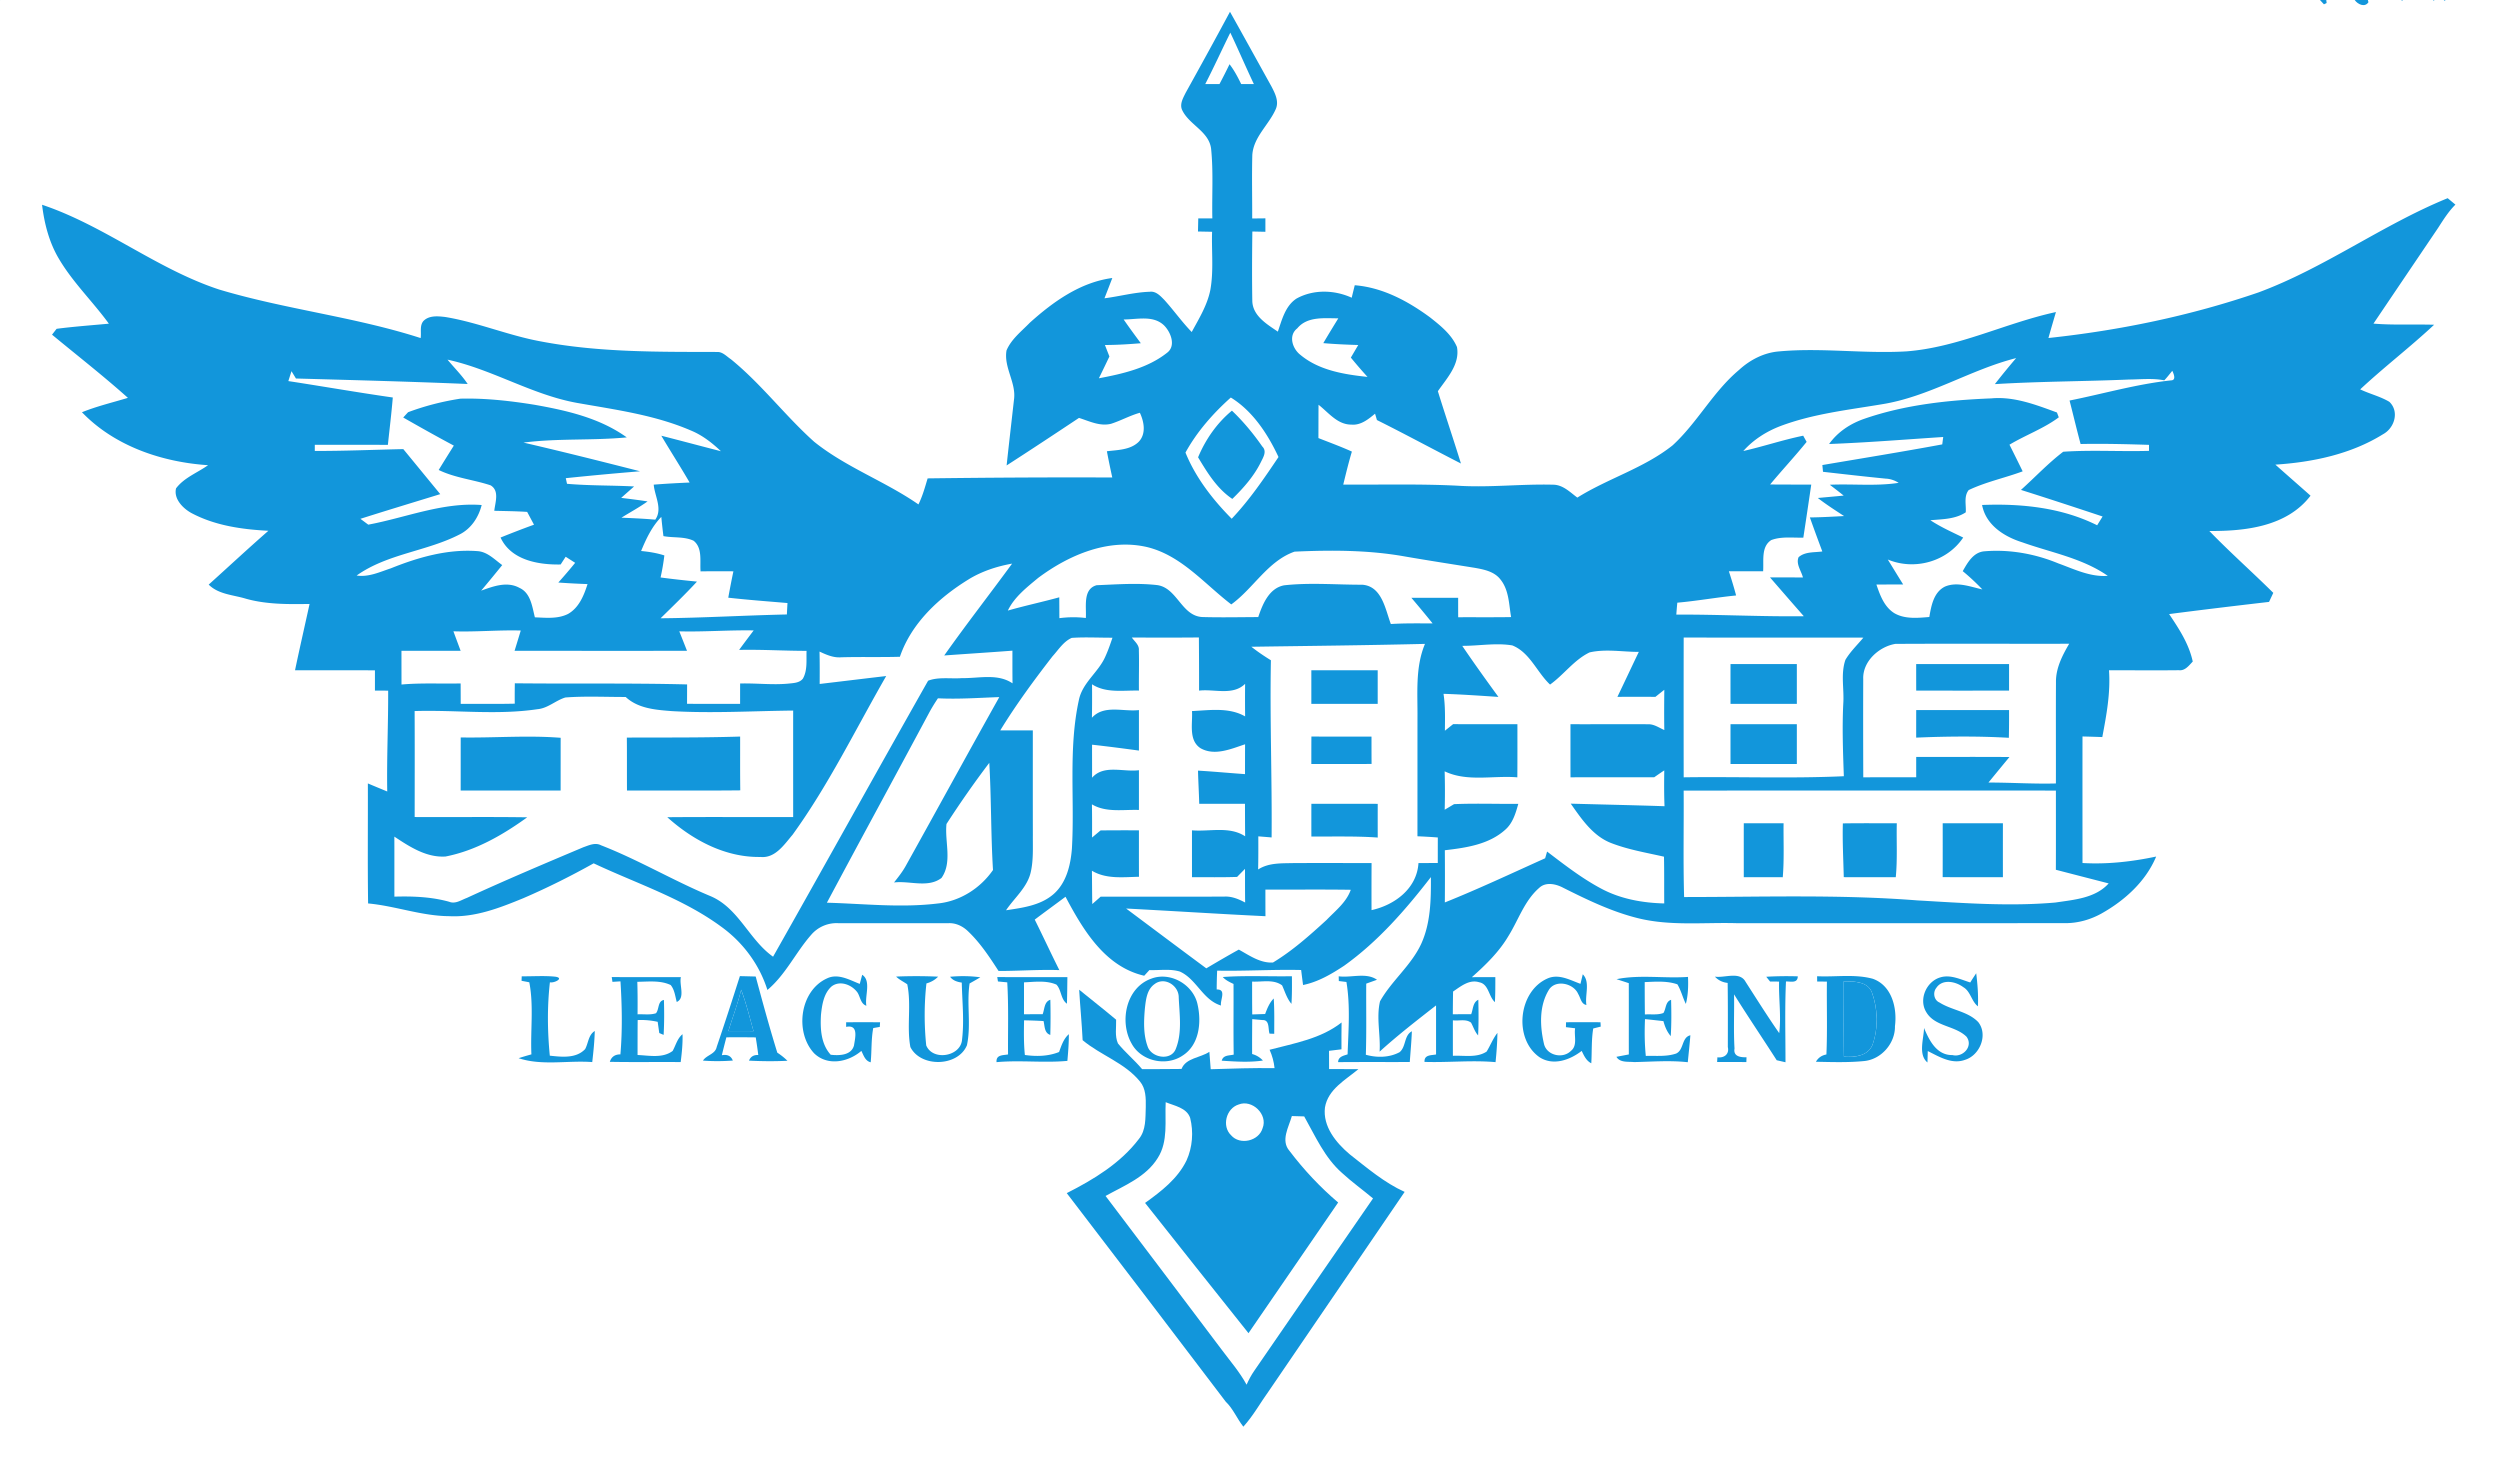 <?xml version="1.0" standalone="no"?><!DOCTYPE svg PUBLIC "-//W3C//DTD SVG 1.1//EN" "http://www.w3.org/Graphics/SVG/1.1/DTD/svg11.dtd"><svg t="1707104961131" class="icon" viewBox="0 0 1744 1024" version="1.1" xmlns="http://www.w3.org/2000/svg" p-id="5434" xmlns:xlink="http://www.w3.org/1999/xlink" width="340.625" height="200"><path d="M0 0h0.148C0.123 0.049 0.049 0.123 0 0.148V0zM827.047 64.87c10.437-18.827 20.825-37.678 30.991-56.653 9.722 17.346 19.32 34.767 28.968 52.162 2.467 4.738 5.354 10.388 2.961 15.742-4.787 11.005-15.57 19.419-16.359 32.052-0.37 14.755-0.025 29.486-0.074 44.242l9.204-0.099v9.376l-9.105-0.197c-0.197 16.187-0.296 32.373-0.025 48.56 0.345 10.339 10.215 16.113 17.815 21.294 2.862-8.291 5.182-17.914 12.979-23.046 11.745-6.539 26.451-6.144 38.542-0.617 0.691-2.912 1.406-5.799 2.122-8.71 19.394 1.53 37.111 11.079 52.508 22.405 7.304 5.774 15.052 11.918 18.802 20.702 2.196 12.041-7.008 21.689-13.324 30.819 5.206 16.853 10.906 33.558 16.088 50.435-19.592-10.018-38.912-20.505-58.602-30.325-0.321-1.11-0.962-3.331-1.308-4.441-4.688 3.923-10.043 8.266-16.557 7.624-9.672 0.049-15.915-8.414-22.873-13.843-0.049 7.748-0.049 15.496-0.074 23.244 7.797 3.084 15.693 5.947 23.342 9.426-2.27 7.6-4.145 15.298-6.021 23.021 26.501 0.173 53.026-0.568 79.527 0.765 22.281 1.456 44.563-1.283 66.844-0.691 6.835 0.025 11.819 5.206 16.927 9.006 21.442-13.423 46.487-20.554 66.424-36.42 17.297-15.841 28.253-37.432 46.339-52.606 7.674-7.057 17.396-12.115 27.882-12.954 29.585-2.739 59.269 1.703 88.854-0.025 36.247-2.739 69.188-19.814 104.374-27.438-1.777 6.045-3.553 12.066-5.231 18.111 49.769-5.305 99.094-15.52 146.469-31.781 46.29-17.124 86.411-47.129 132.034-65.758 1.801 1.48 3.603 2.986 5.404 4.491-4.787 4.738-8.365 10.487-11.992 16.113-15.076 22.306-30.128 44.587-45.179 66.893 14.065 1.16 28.203 0.345 42.317 0.79-16.655 15.594-34.89 29.511-51.57 45.081 6.637 3.183 13.966 4.886 20.332 8.685 7.106 6.712 3.652 18.259-4.392 22.602-22.38 13.941-49.078 19.518-75.11 21.22 8.143 7.279 16.384 14.41 24.527 21.664-16.433 21.541-45.451 24.798-70.594 24.625 14.385 14.854 29.906 28.598 44.612 43.156l-2.961 6.317c-23.244 2.69-46.487 5.478-69.706 8.488 6.909 10.265 13.843 20.825 16.483 33.113-2.665 2.764-5.354 6.588-9.722 6.045-16.236 0.197-32.472 0-48.708 0.049 1.135 15.742-1.752 31.213-4.664 46.586-4.614-0.173-9.228-0.296-13.818-0.419-0.049 29.437 0 58.849 0 88.286 17.297 1.012 34.471-0.938 51.397-4.515-7.279 17.42-21.96 30.646-38.122 39.726-7.674 4.269-16.31 6.736-25.094 6.736-76.492 0.049-152.983 0.025-229.475 0.025-22.923-0.642-46.29 2.097-68.793-3.479-18.333-4.54-35.433-12.831-52.261-21.27-5.058-2.665-12.091-4.219-16.68 0.148-10.24 8.883-14.41 22.257-21.393 33.484-6.563 11.153-15.94 20.258-25.563 28.795 5.453-0.049 10.931-0.049 16.384-0.049 0 5.799 0.025 11.622-0.296 17.445-4.491-4.022-4.244-12.559-10.906-13.843-6.909-2.245-12.979 2.887-18.284 6.465-0.099 5.28-0.148 10.536-0.173 15.841 4.244-0.025 8.513-0.025 12.806-0.025 1.382-3.43 1.086-8.266 4.984-10.092 0.197 8.291 0.271 16.581-0.148 24.872-2.319-2.591-3.306-5.922-4.91-8.883-3.578-2.813-8.537-1.061-12.683-1.653-0.025 8.241-0.025 16.507 0 24.773 7.773-0.419 16.655 1.604 23.54-2.961 2.616-4.269 4.417-9.056 7.526-13.028-0.099 6.81-0.617 13.62-1.308 20.406-16.507-1.48-33.015 0.37-49.547-0.173-0.321-5.058 4.639-4.515 8.044-5.182v-34.224c-13.374 10.437-26.797 20.85-39.381 32.25 0.74-11.671-2.418-23.688 0.296-35.112 8.069-14.361 21.689-24.946 28.697-40.022 6.662-14.558 6.884-30.917 6.786-46.635-17.667 22.824-36.889 44.957-60.527 61.835-8.834 5.823-18.161 11.326-28.647 13.448-0.469-3.504-0.913-6.983-1.332-10.462-19.567-0.469-39.085 0.839-58.602 0.444-0.197 4.367-0.296 8.76-0.321 13.152 7.082-0.247 2.27 7.427 3.01 11.178-12.732-3.825-17.026-18.457-28.697-23.688-6.86-2.073-14.213-0.765-21.27-1.036-0.888 0.987-2.69 2.961-3.603 3.948-27.463-6.341-42.663-32.052-54.901-55.099-7.131 5.354-14.361 10.561-21.467 15.94 5.823 11.696 11.301 23.564 17.174 35.235-14.163-0.493-28.277 0.617-42.416 0.592-6.341-9.796-12.831-19.666-21.344-27.734-3.677-3.553-8.611-5.922-13.818-5.576-25.538-0.049-51.101 0-76.664-0.025a23.263 23.263 0 0 0-18.901 8.143c-10.832 12.313-17.79 27.784-30.523 38.443-5.576-17.766-17.1-33.212-32.151-44.094-26.895-19.789-59.096-30.128-89.051-44.242-15.915 8.883-32.25 17.075-48.979 24.28-16.433 6.761-33.632 13.522-51.718 12.584-19.296-0.099-37.58-7.131-56.653-8.883-0.395-27.907-0.074-55.814-0.173-83.721 4.491 1.9 9.006 3.751 13.522 5.626-0.395-23.466 0.74-46.907 0.642-70.348-3.084-0.025-6.144-0.025-9.228-0.025v-14.163c-18.58-0.049-37.16 0.025-55.74-0.049 3.232-15.446 6.761-30.819 10.141-46.24-14.854 0.222-29.955 0.395-44.39-3.652-8.809-2.714-19.098-2.961-25.982-9.845 13.892-12.51 27.586-25.267 41.651-37.555-18.457-0.938-37.432-3.627-53.914-12.485-5.897-3.331-12.239-9.87-10.511-17.1 5.601-7.476 14.879-10.857 22.331-16.162-32.176-2.147-65.191-13.275-87.965-36.938 10.388-4.219 21.344-6.786 32.052-10.043-17.1-15.298-35.235-29.437-52.927-44.069 0.814-1.036 2.393-3.084 3.208-4.096 12.091-1.579 24.28-2.443 36.445-3.578-11.178-15.372-25.069-28.721-34.791-45.155-6.86-11.474-10.24-24.65-11.819-37.802 43.526 14.558 79.872 44.785 123.497 59.121 46.24 13.867 94.652 19.049 140.596 33.878 0.617-3.948-0.888-8.784 2.073-12.041 3.973-3.874 10.018-3.257 15.076-2.665 22.651 3.726 43.946 12.856 66.498 17.001 40.664 7.797 82.29 7.304 123.522 7.402 3.701 0.025 6.341 3.158 9.253 5.058 21.22 17.223 37.728 39.331 58.06 57.541 22.183 17.864 49.497 27.586 72.79 43.748 2.862-5.774 4.565-12.017 6.415-18.161 42.934-0.543 85.868-0.814 128.802-0.617-1.332-6.095-2.616-12.189-3.751-18.309 7.55-0.938 16.285-0.864 22.109-6.514 5.404-5.527 3.874-14.015 0.888-20.332-6.934 1.925-13.25 5.502-20.061 7.674-7.748 1.974-15.2-1.826-22.405-4.096-16.779 11.153-33.558 22.257-50.484 33.163 1.629-15.298 3.43-30.547 5.132-45.821 1.727-11.893-7.254-22.454-5.206-34.397 3.331-7.896 10.437-13.324 16.261-19.345 16.31-14.657 35.235-28.228 57.541-31.189-1.801 4.738-3.627 9.45-5.478 14.163 10.536-1.357 20.899-4.219 31.559-4.565 4.318-0.592 7.476 2.912 10.191 5.675 6.613 7.279 12.263 15.348 19.123 22.405 5.108-9.401 10.906-18.777 13.004-29.412 2.393-13.398 0.765-27.019 1.209-40.516-3.306-0.074-6.563-0.123-9.845-0.197l0.197-9.13h9.821c-0.345-16.211 0.79-32.497-0.864-48.634-1.555-12.313-15.57-16.68-20.332-27.266-1.604-3.997 0.79-8.069 2.517-11.597m31.213-42.095c-5.873 11.918-11.4 24.008-17.47 35.852h9.919c2.418-4.54 4.762-9.154 7.008-13.818 3.282 4.244 5.774 9.006 8.118 13.818h8.858c-5.626-11.869-10.808-23.984-16.433-35.852m-74.419 200.087c3.874 5.601 7.921 11.104 11.992 16.581-8.34 0.691-16.68 1.209-25.045 1.234 1.036 2.665 2.073 5.305 3.134 7.995-2.418 5.083-4.861 10.166-7.353 15.224 16.532-3.109 33.952-7.082 47.4-17.667 6.637-4.762 2.838-14.484-1.949-19.246-7.6-7.279-18.827-4.096-28.179-4.121m121.128 6.193c-6.415 4.984-3.38 14.237 2.221 18.531 12.979 10.808 30.473 13.62 46.783 15.348-3.997-4.392-7.871-8.883-11.622-13.472 1.727-2.912 3.43-5.848 5.157-8.784-8.143-0.247-16.285-0.592-24.379-1.308 3.405-5.799 6.934-11.548 10.462-17.297-9.796 0-21.615-1.505-28.623 6.983m-592.785 21.837c4.688 5.675 9.969 10.857 14.065 16.976-39.899-1.678-79.872-2.714-119.796-3.825l-3.109-5.108c-0.74 2.295-1.456 4.614-2.196 6.909 24.305 3.726 48.51 7.97 72.864 11.449-0.913 11.054-2.27 22.059-3.43 33.064-17.001-0.148-33.977-0.025-50.978-0.049v4.269c20.579 0.049 41.157-0.839 61.736-1.283 8.611 10.462 17.174 20.949 25.785 31.411-18.58 5.725-37.185 11.326-55.691 17.223 1.357 1.012 4.096 3.06 5.478 4.071 26.279-4.91 51.94-15.767 79.107-13.694-2.122 8.439-7.23 16.335-15.126 20.381-23.096 11.967-50.534 13.497-72.099 28.795 8.291 1.283 16.113-2.467 23.786-4.984 19.123-7.699 39.554-13.571 60.379-12.041 7.008 0.395 12.041 5.873 17.396 9.747-4.861 5.996-9.722 11.967-14.706 17.84 8.439-3.035 18.062-6.687 26.673-1.974 7.921 3.528 8.932 13.176 10.808 20.579 7.723 0.296 15.989 1.234 23.145-2.369 7.624-4.318 11.079-12.88 13.596-20.825-6.81-0.247-13.596-0.592-20.381-1.086 4.022-4.491 7.945-9.056 11.745-13.744l-6.613-4.244c-0.888 1.357-2.64 4.047-3.504 5.404-15.619 0.296-34.668-3.035-41.922-18.802 7.723-3.109 15.471-6.119 23.318-8.957-1.579-2.986-3.183-5.971-4.762-8.932-7.624-0.493-15.274-0.568-22.923-0.765 0.592-5.799 3.775-13.991-2.591-17.766-11.943-3.973-24.749-5.132-36.198-10.709 3.479-5.7 7.008-11.35 10.561-17.001-11.869-6.317-23.614-12.93-35.309-19.592 0.839-0.913 2.541-2.788 3.405-3.701 11.72-4.392 24.083-7.55 36.469-9.45 17.297-0.444 34.569 1.505 51.619 4.244 22.479 3.973 45.599 9.204 64.45 22.775-23.959 2.295-48.19 0.543-72.05 3.627 27.192 6.292 54.26 13.102 81.328 20.011-17.297 1.431-34.569 3.01-51.817 4.812 0.222 0.987 0.642 2.961 0.864 3.923 15.545 1.357 31.189 1.036 46.783 1.851-3.01 2.69-6.021 5.305-9.006 7.97 6.144 0.765 12.288 1.505 18.407 2.467-5.823 4.17-12.14 7.55-18.21 11.35 7.871 0.345 15.742 0.666 23.589 1.382 5.256-7.501-0.37-16.31-1.086-24.428 8.315-0.666 16.68-1.11 25.045-1.48-6.366-11.03-13.275-21.689-19.74-32.645 13.867 3.528 27.71 7.254 41.577 10.808-6.193-5.897-13.053-11.227-21.023-14.484-25.292-10.906-52.853-14.509-79.749-19.296-31.337-5.774-58.899-23.367-89.964-30.103m1000.238 31.189c-23.663 3.948-47.77 6.637-70.348 15.126-9.821 3.751-18.901 9.524-25.933 17.42 14.015-3.183 27.71-7.797 41.774-10.684 0.592 1.086 1.801 3.232 2.393 4.318-8.217 10.141-17.124 19.69-25.464 29.708 9.549 0.074 19.123 0.074 28.697 0.074-1.801 12.337-3.652 24.675-5.527 37.012-7.452 0.197-15.274-0.962-22.38 1.703-7.23 4.664-5.108 14.459-5.675 21.763-7.97-0.025-15.915 0-23.885 0 1.801 5.576 3.553 11.178 5.034 16.877-13.719 1.357-27.29 3.825-41.009 5.034-0.271 2.764-0.493 5.527-0.691 8.315 29.659-0.148 59.293 1.505 88.952 1.135-7.921-8.982-15.742-18.037-23.589-27.068 7.649 0 15.298-0.025 22.972 0.049-1.11-4.54-5.083-9.475-3.01-14.188 4.54-3.948 10.98-3.183 16.532-3.973-2.961-7.896-5.873-15.792-8.685-23.737 7.945-0.074 15.891-0.543 23.86-0.962-6.218-4.047-12.461-8.069-18.333-12.609 6.021-0.568 12.041-1.061 18.062-1.678-3.208-2.566-6.44-5.058-9.697-7.55 16.014-0.74 32.151 1.135 48.042-1.332-2.739-1.727-5.799-2.813-9.031-2.936-14.583-1.431-29.165-3.109-43.748-4.762-0.099-1.184-0.321-3.528-0.444-4.713 27.882-4.738 55.839-9.253 83.647-14.41 0.148-1.283 0.493-3.874 0.666-5.157-26.525 1.727-53.026 3.899-79.601 4.886 5.996-8.439 14.829-14.237 24.551-17.593 28.45-9.845 58.701-13.028 88.656-14.237 15.866-1.456 31.09 4.491 45.722 9.845l1.283 3.38c-10.413 7.797-23.17 12.362-34.397 19.098 3.109 6.169 6.169 12.362 9.204 18.58-12.436 4.614-25.612 7.353-37.629 13.053-3.553 4.343-1.678 10.413-2.073 15.545-7.378 4.836-16.285 4.762-24.699 5.502 7.23 4.762 15.15 8.291 22.923 12.091-11.326 16.877-33.952 23.12-52.606 15.323 3.578 5.799 7.106 11.622 10.733 17.42-6.243 0-12.461 0-18.679 0.025 2.541 7.476 5.453 15.57 12.51 19.987 7.353 4.269 16.285 3.331 24.403 2.665 1.357-7.822 2.986-17.223 10.882-21.196 8.488-3.627 17.667 0.074 26.131 1.974-4.318-4.54-8.883-8.809-13.694-12.757 3.43-6.07 7.501-13.374 15.348-13.867 17.396-1.431 35.087 1.752 51.225 8.414 11.153 4.022 22.405 9.672 34.594 8.71-17.864-12.411-39.578-16.211-59.688-23.392-12.609-3.948-25.366-12.066-27.981-26.032 27.315-1.086 55.518 1.777 80.267 14.163 0.962-1.53 2.838-4.589 3.8-6.119-18.95-6.317-37.925-12.535-56.949-18.555 9.845-8.834 18.925-18.58 29.486-26.624 19.838-1.357 39.899-0.049 59.836-0.617v-4.195c-15.915-0.493-31.806-0.913-47.721-0.592-2.714-10.092-5.108-20.233-7.699-30.325 23.589-4.713 46.833-11.498 70.816-14.065 3.825-0.074 1.752-4.836 0.839-6.662-1.851 2.245-3.578 4.54-5.576 6.637-8.118-1.604-16.384-0.642-24.576-0.568-31.189 1.308-62.452 1.308-93.616 3.208 4.812-6.169 9.771-12.239 14.854-18.161-32.25 8.167-60.947 27.117-94.06 32.275m-485.425 33.632c7.106 17.519 19.024 32.817 32.25 46.166 12.436-13.127 22.602-28.104 32.645-43.057-7.476-16.039-17.988-32.102-33.261-41.503-12.362 11.03-23.663 23.885-31.633 38.394m-379.744 68.67c5.478 0.518 10.956 1.382 16.211 3.084-0.617 5.157-1.505 10.289-2.64 15.372 8.439 1.135 16.902 2.048 25.39 2.887-8.143 8.834-16.803 17.174-25.39 25.588 29.388-0.271 58.726-2.023 88.113-2.665 0.123-2.665 0.271-5.33 0.419-7.97-13.768-1.16-27.562-2.196-41.305-3.726 1.11-6.144 2.295-12.288 3.578-18.407-7.649-0.049-15.274-0.074-22.898 0.049-0.592-7.106 1.505-16.31-4.861-21.368-6.489-3.084-14.114-1.9-21.048-3.232-0.568-4.466-1.061-8.932-1.48-13.398-6.563 6.712-10.561 15.224-14.089 23.786m276.998 18.753c-7.945 6.613-16.606 13.3-21.171 22.799 11.869-3.405 23.959-5.971 35.877-9.253 0.049 4.861 0.049 9.722 0.074 14.558 6.119-0.814 12.313-0.864 18.457-0.123 0.518-7.674-2.295-20.184 7.55-22.873 13.966-0.543 28.08-1.678 42.046-0.099 14.188 1.752 17.1 21.788 31.904 22.306 12.905 0.37 25.834 0.074 38.764 0.025 3.06-9.006 7.501-20.135 18.037-22.158 18.111-2.023 36.371-0.37 54.531-0.419 13.719 1.012 16.063 17.075 19.937 27.414 9.697-0.592 19.419-0.444 29.141-0.419-4.861-6.045-9.821-11.992-14.829-17.889h32.645c0 4.515 0 9.056 0.025 13.596 12.313-0.074 24.601 0.099 36.913-0.123-1.53-8.883-1.456-18.851-7.402-26.205-4.269-5.601-11.523-7.008-18.013-8.167-16.31-2.616-32.62-5.132-48.881-7.945-25.292-4.491-51.175-4.491-76.763-3.331-18.605 6.514-28.647 25.612-44.143 36.815-18.654-14.262-34.717-34.026-58.405-39.924-27.167-6.465-54.803 5.379-76.294 21.418m-48.461 0.987c-20.702 12.707-39.973 30.523-48.017 54.038-13.645 0.419-27.29-0.025-40.935 0.37-5.404 0.444-10.388-1.777-15.126-3.997 0.173 7.526 0.148 15.052 0.099 22.602 15.471-1.826 30.942-3.726 46.413-5.527-21.368 37.135-40.146 75.949-65.339 110.74-5.823 6.835-12.066 16.483-22.331 15.471-24.551 0.419-47.227-11.72-65.043-27.734 29.264-0.247 58.528-0.025 87.817-0.099 0-24.773-0.025-49.522 0-74.296-28.154 0.296-56.332 2.023-84.486 0.395-11.252-0.864-23.638-1.752-32.349-9.87-14.015 0.025-28.08-0.691-42.046 0.345-6.786 2.023-12.239 7.575-19.592 8.192-28.351 4.219-57.097 0.395-85.597 1.283 0.123 24.65 0.049 49.275 0.025 73.925 26.18 0.148 52.335-0.197 78.515 0.197-17.1 12.362-36 23.244-56.925 27.34-13.324 0.913-25.119-6.81-35.754-13.867 0.049 13.966 0 27.907 0.025 41.873 12.831-0.37 25.81 0.123 38.246 3.578 4.293 1.752 8.365-1.234 12.263-2.665 26.821-12.362 54.062-23.885 81.278-35.359 3.899-1.357 8.291-3.528 12.362-1.382 26.007 10.117 50.114 24.477 75.85 35.26 20.061 8.143 27.216 30.498 44.168 42.465 36.247-64.056 71.902-128.481 108.149-192.512 7.279-2.838 15.841-1.209 23.638-1.826 11.745 0.222 24.798-3.43 35.26 3.652-0.099-7.6-0.074-15.2-0.074-22.799-15.841 1.209-31.732 2.196-47.573 3.356 15.323-21.689 31.682-42.638 47.351-64.08-10.635 1.9-21.023 5.305-30.276 10.931m-359.486 36.272c1.678 4.54 3.356 9.08 5.058 13.62H280.058c0 7.847 0.025 15.668 0.025 23.515 13.719-1.234 27.512-0.444 41.256-0.765 0.025 4.738 0.049 9.5 0.049 14.237 12.584-0.025 25.144 0.173 37.703-0.123-0.049-4.738-0.025-9.475 0.049-14.213 40.072 0.444 80.143-0.222 120.19 0.79-0.025 4.491-0.025 9.006-0.049 13.522 12.337 0.074 24.675 0.025 37.012 0.049 0-4.738 0-9.475 0.025-14.213 11.301-0.321 22.602 1.16 33.903 0.049 3.43-0.37 7.501-0.444 9.87-3.43 3.331-5.873 2.319-12.93 2.566-19.394-15.693 0-31.362-1.012-47.055-0.666 3.356-4.565 6.761-9.08 10.166-13.596-17.297-0.321-34.569 1.11-51.891 0.642 1.801 4.515 3.603 9.056 5.379 13.596-40.096 0.025-80.193 0-120.289 0 1.456-4.713 2.887-9.426 4.318-14.163-15.693-0.444-31.312 1.086-46.981 0.543m417.915 17.47c-12.905 16.631-25.415 33.681-36.445 51.669 7.575 0.025 15.15 0 22.725 0 0 24.305-0.025 48.609 0.025 72.914-0.074 8.636 0.469 17.42-1.456 25.908-2.393 10.684-11.375 17.889-17.248 26.649 11.449-1.727 23.885-3.306 32.99-11.128 9.105-7.847 12.041-20.332 12.954-31.806 2.023-34.471-2.566-69.533 4.836-103.584 2.418-12.313 13.793-19.518 18.555-30.621 1.925-4.219 3.43-8.611 4.91-13.004-9.45 0.049-18.95-0.518-28.401 0.123-5.774 2.517-9.302 8.34-13.448 12.88m55.345-13.127c1.925 2.788 5.305 5.182 4.91 9.006 0.271 9.327-0.074 18.679 0.049 28.006-11.005-0.271-22.947 1.974-32.719-4.392 0.074 7.797 0.074 15.57-0.074 23.342 8.463-9.302 21.837-4.047 32.793-5.354v28.253c-10.882-1.456-21.788-2.912-32.694-4.096-0.025 7.674 0.049 15.372 0 23.046 8.192-9.401 21.862-3.8 32.694-5.256v27.734c-10.98-0.395-22.824 1.999-32.793-3.923 0.148 7.723 0.123 15.446 0.099 23.17 1.48-1.258 4.441-3.726 5.922-4.96 8.908-0.123 17.84-0.099 26.772-0.074 0 10.808-0.025 21.59 0.025 32.398-11.054 0.222-22.849 1.777-32.817-4.219 0.099 7.748 0.099 15.496 0.247 23.244 1.48-1.283 4.392-3.849 5.848-5.157 28.647-0.025 57.295 0.025 85.942-0.025 5.305-0.395 10.24 1.678 14.854 4.121-0.123-7.847-0.074-15.668-0.099-23.49-1.851 1.875-3.701 3.751-5.527 5.626-10.487 0.345-20.973 0.173-31.46 0.197 0-10.906-0.025-21.788 0-32.694 12.337 1.036 26.081-3.084 37.086 4.17-0.099-7.575-0.099-15.126-0.123-22.701-10.635 0.049-21.27 0.025-31.904 0.025-0.222-7.723-0.666-15.422-0.864-23.145 10.931 0.642 21.862 1.678 32.793 2.443 0-6.934 0-13.892 0.049-20.825-9.796 3.232-21.368 8.389-31.213 2.665-8.389-5.675-5.256-17.272-5.823-25.834 12.337-0.568 25.81-2.739 37.061 3.726-0.074-7.575-0.099-15.15 0-22.725-8.611 8.439-21.442 3.454-32.126 4.738 0.025-12.362-0.025-24.724-0.123-37.086-15.594 0.148-31.189 0.099-46.783 0.049m384.975 0c-0.049 32.497-0.049 65.018 0 97.514 37.234-0.543 74.542 0.938 111.727-0.765-0.592-16.853-1.234-33.73-0.395-50.583 0.716-10.191-1.925-20.727 1.505-30.621 3.405-5.725 8.291-10.388 12.535-15.471-41.774-0.099-83.573 0.025-125.372-0.074m-301.574 6.44c4.318 3.43 8.908 6.514 13.62 9.426-0.79 41.207 0.839 82.389 0.493 123.596-3.109-0.271-6.193-0.518-9.278-0.765 0.025 7.699 0.049 15.422-0.123 23.12 7.624-4.96 16.902-4.195 25.588-4.491 17.84-0.025 35.68-0.025 53.544 0.025-0.049 10.931-0.074 21.886-0.025 32.817 16.211-3.578 31.658-15.076 32.743-32.817 4.491-0.025 8.982-0.049 13.472-0.049 0-5.947 0-11.869 0.025-17.815-4.762-0.37-9.475-0.642-14.213-0.839 0.025-27.537 0-55.049 0.025-82.562 0.173-17.297-1.629-35.285 5.231-51.644-40.368 0.987-80.736 1.406-121.103 1.999m147.086-0.642c8.167 12.041 16.655 23.86 25.242 35.63-12.757-0.839-25.514-1.752-38.295-2.147 1.308 8.513 1.036 17.124 0.962 25.736 1.456-1.16 4.318-3.454 5.749-4.589 14.953 0.099 29.881 0 44.834 0.049 0 12.362 0.049 24.699-0.049 37.061-16.803-1.406-34.989 3.331-50.707-4.195 0.247 8.932 0.271 17.864 0.025 26.797 1.629-0.962 4.91-2.936 6.539-3.899 14.904-0.642 29.881-0.074 44.809-0.197-1.826 6.489-3.825 13.448-9.105 18.037-11.449 10.339-27.414 12.609-42.144 14.311 0.099 12.115 0.099 24.28 0 36.42 23.638-9.475 46.759-20.381 69.977-30.819 0.345-1.16 1.036-3.504 1.357-4.688 12.14 9.253 24.28 18.703 37.802 25.884 13.472 7.205 28.795 9.944 43.921 10.314-0.099-10.882 0.049-21.738-0.173-32.62-12.436-2.813-25.144-4.935-37.086-9.598-12.609-4.984-20.48-16.754-27.956-27.389 21.788 0.592 43.6 1.061 65.413 1.777-0.345-8.34-0.296-16.655-0.173-24.995-2.369 1.579-4.713 3.183-7.032 4.812-19.468 0.049-38.937-0.025-58.38 0.025-0.049-12.337-0.025-24.699-0.025-37.037 18.062 0.074 36.124-0.123 54.186 0.025 4.121-0.123 7.624 2.443 11.276 4.047-0.173-9.376-0.099-18.753 0-28.104-1.555 1.234-4.639 3.701-6.193 4.935-8.858-0.025-17.692-0.025-26.525 0 5.034-10.437 9.919-20.924 14.928-31.362-11.424 0.025-23.12-2.221-34.372 0.37-10.808 5.231-17.889 15.52-27.537 22.429-9.228-8.636-14.04-22.38-26.328-27.315-11.523-1.925-23.318 0.37-34.939 0.296m279.737 23.194c-0.099 22.849-0.049 45.698 0.025 68.546 12.313-0.099 24.625-0.025 36.938-0.049-0.025-4.738-0.025-9.475 0-14.188 21.664 0 43.353-0.074 65.043 0.049-4.91 5.922-9.796 11.869-14.657 17.815 15.693-0.025 31.362 1.061 47.055 0.642 0.049-23.515-0.074-47.03 0.049-70.545-0.173-9.796 4.417-18.728 9.228-26.92-40.442 0.099-80.884-0.148-121.301 0.099-11.4 1.925-22.898 12.239-22.38 24.551m-645.49 13.398c-2.221 3.306-4.318 6.687-6.193 10.191-23.663 44.192-47.672 88.187-71.261 132.404 25.76 0.716 51.693 3.677 77.38 0.543 15.545-1.579 29.659-10.61 38.493-23.342-1.53-24.897-1.135-49.868-2.591-74.764-10.487 13.818-20.431 28.08-29.856 42.638-1.332 12.362 4.219 26.698-3.479 37.654-9.376 7.205-22.306 1.801-33.113 3.158 2.887-3.677 5.823-7.328 8.093-11.424 21.862-39.257 43.378-78.712 65.339-117.896-14.262 0.493-28.549 1.555-42.811 0.839M1174.516 551.504c0.197 24.749-0.395 49.522 0.321 74.271 54.21 0 108.544-1.9 162.656 2.344 32.077 1.826 64.302 4.318 96.404 1.48 12.905-1.949 27.759-2.961 37.111-13.324-12.288-3.183-24.576-6.317-36.839-9.524 0.074-18.407 0.025-36.839 0.025-55.247-86.559-0.025-173.118 0-259.677 0m-291.778 69.089c0 6.169 0 12.362 0.049 18.555-32.423-1.555-64.82-3.677-97.218-5.354 18.629 13.917 37.234 27.882 55.938 41.725 7.501-4.441 15.027-8.858 22.676-13.078 7.402 4.071 15.027 9.574 23.86 9.006 13.62-8.241 25.637-18.95 37.357-29.684 6.218-6.465 13.818-12.288 16.902-21.048-19.838-0.296-39.702-0.074-59.565-0.123z" fill="#1296db" p-id="5435"></path><path d="M835.781 319.019c5.231-12.485 13.127-23.885 23.614-32.546 7.921 7.55 14.953 16.039 21.196 25.02 3.306 3.282 0.716 7.402-0.913 10.709-4.836 9.895-12.189 18.21-20.011 25.834-10.659-7.131-17.42-18.284-23.885-29.017zM1207.21 463.267H1253.475V491.027h-46.265c-0.025-9.253-0.025-18.506 0-27.759zM1336.727 463.267H1401.523v18.506c-21.59 0.025-43.181 0.025-64.771 0-0.025-6.169-0.025-12.337-0.025-18.506zM914.79 467.586c15.446-0.025 30.868 0 46.29 0v23.441h-46.29v-23.441zM1336.752 495.345H1401.523c0.025 6.44 0 12.88-0.148 19.345-21.541-1.234-43.107-1.036-64.648-0.123 0-6.415 0-12.806 0.025-19.222zM1207.21 505.19c15.422 0.025 30.843 0 46.265 0.025V532.973h-46.265c-0.025-9.253-0.025-18.506 0-27.784zM321.388 514.443c23.244 0.395 46.487-1.604 69.731 0.247-0.025 12.263 0 24.527-0.025 36.79-23.244 0-46.487 0.025-69.731 0 0.025-12.362 0-24.699 0.025-37.037zM914.839 513.801c13.966 0.099 27.956 0.025 41.922 0.049 0 6.366 0 12.707 0.049 19.074-14.015 0.099-28.006 0.049-42.021 0.049 0-6.391 0-12.781 0.049-19.172zM437.285 514.541c26.353-0.099 52.705 0.123 79.033-0.716 0.025 12.51-0.074 25.02 0.099 37.53-26.353 0.296-52.705 0.025-79.033 0.148-0.074-12.313 0.025-24.65-0.099-36.963zM914.814 560.733c15.422 0 30.868-0.025 46.29 0.025-0.025 7.847-0.025 15.668 0 23.515-15.422-1.086-30.868-0.617-46.29-0.716-0.025-7.624-0.025-15.224 0-22.824zM1216.463 574.304h27.759c-0.148 12.535 0.493 25.119-0.568 37.654-9.08-0.025-18.136-0.025-27.192-0.025 0-12.559-0.025-25.094 0-37.629zM1285.576 574.402c12.535-0.197 25.069-0.074 37.629-0.099-0.296 12.535 0.518 25.119-0.716 37.629-12.091 0-24.181 0.025-36.272-0.025-0.296-12.51-0.987-24.995-0.642-37.506zM1355.233 574.304c13.991-0.025 27.981 0 41.996 0-0.025 12.535-0.025 25.094 0 37.629-14.015 0-28.03 0.049-42.021-0.049 0.049-12.51 0.025-25.045 0.025-37.58zM1374.455 685.364c1.332-2.171 2.739-4.318 4.145-6.415 0.938 7.649 1.579 15.348 1.184 23.071-4.565-3.603-5.058-10.413-10.215-13.398-5.354-3.997-14.632-5.922-18.851 0.617-2.492 3.109-1.604 8.513 2.295 10.117 8.537 5.428 19.789 6.119 27.019 13.67 6.983 8.883 1.11 23.194-9.278 26.328-9.154 3.331-18.013-2.196-25.933-6.144-0.049 1.999-0.173 5.971-0.222 7.97-6.613-5.478-2.566-16.433-2.393-24.058 3.627 8.661 8.784 19.074 19.838 18.901 7.279 1.875 14.731-6.169 9.796-12.806-7.97-7.896-22.183-6.909-28.154-17.297-5.305-8.809 0.173-21.245 9.845-24.083 7.106-2.196 14.213 1.48 20.924 3.528zM363.952 681.071c7.822 0.099 15.644-0.543 23.441 0.271 6.539 0.962-0.962 4.664-3.775 3.899-1.925 16.952-1.727 34.248-0.074 51.2 8.291 0.888 18.333 2.097 24.65-4.589 2.295-4.219 2.196-9.821 6.712-12.633-0.173 7.254-0.938 14.484-1.752 21.689-17.05-1.283-34.989 2.714-51.373-2.714 2.961-0.962 5.922-1.826 8.932-2.665-0.765-16.729 1.727-33.804-1.48-50.287-1.332-0.271-4.047-0.765-5.404-1.036l0.123-3.134zM426.749 681.614c16.088 0.049 32.151 0 48.239 0.025-1.283 5.453 3.232 14.533-2.887 17.346-1.11-4.022-1.48-8.488-4.219-11.819-7.23-3.454-15.545-2.319-23.293-2.27 0.247 7.575 0.222 15.126 0.173 22.701 4.244-0.247 8.76 0.617 12.856-0.765 2.369-2.887 1.061-8.389 5.527-9.278 0.271 8.118 0.247 16.261-0.197 24.379-0.765-0.321-2.295-0.962-3.035-1.283-0.271-1.949-0.839-5.873-1.11-7.822a53.174 53.174 0 0 0-13.966-1.234c-0.074 8.118-0.074 16.261-0.074 24.379 8.093 0.321 17.494 2.443 24.477-2.838 2.196-3.948 3.232-8.685 6.884-11.671 0.222 6.489-0.469 12.979-1.283 19.444-16.483-0.148-32.965 0.148-49.423-0.173 1.086-3.479 3.553-5.206 7.378-5.206 1.456-16.927 1.11-34.002 0.049-50.929-1.406 0.074-4.195 0.247-5.601 0.345l-0.493-3.331zM516.145 680.948c3.677 0.074 7.353 0.173 11.03 0.271 4.787 17.766 9.623 35.556 15.076 53.125 2.541 1.653 4.91 3.528 7.057 5.651-8.932 0.444-17.864 0.37-26.797-0.099 1.086-2.764 3.257-4.071 6.465-3.923a334.589 334.589 0 0 0-1.777-12.288c-6.835-0.099-13.67-0.099-20.48-0.049-1.086 4.145-2.147 8.291-3.158 12.485 3.849-0.716 6.415 0.518 7.649 3.726-6.934 0.493-13.892 0.568-20.825 0.025 2.517-3.923 8.587-4.441 9.574-9.5 5.576-16.409 10.931-32.891 16.187-49.423m0.888 9.45c-2.319 9.821-5.971 19.246-8.932 28.894 5.848-0.025 11.72-0.025 17.568 0.025-2.714-9.672-5.132-19.468-8.636-28.919zM577.043 682.477c7.649-3.603 15.619 1.135 22.725 3.899 0.419-1.604 1.283-4.787 1.703-6.366 6.489 4.269 1.678 14.78 2.912 21.615-4.071-1.406-4.195-6.169-6.243-9.302-3.948-5.428-12.313-8.685-18.111-4.121-5.404 4.91-6.563 12.658-7.304 19.567-0.592 9.672-0.099 20.455 6.786 28.03 5.848 0.642 14.336 0.518 16.236-6.489 0.79-5.231 3.38-14.78-5.478-12.954v-3.208c7.896-0.074 15.767-0.074 23.663 0l-0.197 3.232-4.565 0.79c-1.48 7.847-1.012 15.94-1.777 23.885-3.899-0.962-4.935-4.886-6.514-7.945-9.154 7.871-23.614 10.758-32.965 1.653-13.67-14.731-9.993-43.748 9.13-52.286zM625.109 681.268c9.771-0.419 19.542-0.395 29.338 0.049-2.27 2.295-4.984 3.849-8.167 4.713-1.604 14.311-1.604 28.919-0.148 43.23 4.491 11.054 24.083 7.847 24.995-4.022 1.579-13.226 0.099-26.525-0.197-39.776-3.109-0.469-6.218-1.406-8.143-4.071 7.008-0.642 14.089-0.592 21.072 0.37-2.467 1.48-4.96 2.887-7.476 4.293-2.147 14.287 1.184 28.894-1.851 43.107-6.193 15.052-32.225 15.668-39.455 1.258-2.665-14.41 0.814-29.388-2.171-43.773-2.616-1.801-5.527-3.183-7.797-5.379zM695.678 681.614c16.31 0.049 32.62 0.025 48.93 0.025-0.074 6.169-0.123 12.362-0.321 18.555-4.441-3.208-3.751-9.648-7.353-13.349-7.131-3.06-15.101-1.875-22.602-1.555 0.025 7.427 0 14.854 0 22.281 4.318-0.049 8.661-0.074 13.028-0.074 1.382-3.528 1.012-8.661 5.354-10.067 0.222 8.167 0.197 16.335-0.025 24.527-4.293-1.357-3.825-6.243-4.713-9.672-4.54-0.271-9.08-0.419-13.596-0.518-0.123 8.044-0.271 16.137 0.568 24.181 8.019 1.135 16.261 0.987 23.86-2.073 1.629-4.466 3.109-9.179 6.81-12.436 0.049 6.218-0.469 12.411-1.012 18.629-16.483 1.53-32.965-0.617-49.423 0.888-0.419-5.28 4.466-4.713 8.019-5.379-0.123-16.754 0.444-33.533-0.543-50.287-1.629-0.148-4.886-0.469-6.489-0.617l-0.493-3.06zM803.038 682.749c13.448-5.231 29.733 4.293 32.447 18.284 2.714 12.239 1.135 27.759-10.265 35.186-11.498 7.995-29.141 4.195-35.828-8.266-8.636-15.175-3.973-38.863 13.645-45.204m2.369 3.775c-5.404 3.825-6.045 10.956-6.736 17.001-0.765 9.056-1.184 18.58 2.196 27.216 3.306 7.476 16.458 9.352 19.493 0.642 4.392-11.202 2.443-23.811 1.925-35.556 0.099-8.34-9.895-14.681-16.877-9.302zM853.004 681.565c16.063-1.16 32.176-0.271 48.239-0.543 0.049 6.415 0.099 12.856-0.321 19.271-3.208-3.751-4.515-8.488-6.514-12.88-5.971-4.491-14.015-2.295-20.924-2.665-0.025 7.624 0 15.274 0.074 22.923l9.006-0.296c1.456-3.874 2.986-7.822 5.996-10.832 0.543 8.192 0.345 16.409 0.345 24.625l-3.257-0.099c-1.16-3.208 0.247-9.623-4.861-9.475-1.801-0.148-5.428-0.493-7.23-0.642-0.074 8.093-0.123 16.211-0.074 24.329 2.961 0.814 5.453 2.319 7.526 4.54-9.549 1.431-19.172 0.716-28.721 0.123 1.012-4.071 5.231-3.479 8.34-4.244-0.271-16.433-0.025-32.867-0.123-49.3-2.714-1.283-5.478-2.566-7.501-4.836zM933.863 681.071c8.661 1.184 19.222-2.887 26.723 2.418-2.517 0.913-5.009 1.801-7.501 2.69-0.123 16.532 0.247 33.089-0.271 49.621 7.674 2.147 16.359 2.048 23.515-1.777 4.639-3.775 3.01-11.622 8.587-14.607-0.271 7.156-0.938 14.287-1.456 21.442-16.68 0.074-33.336-0.074-49.991 0.099 0.074-3.8 3.652-4.466 6.613-5.428 0.568-16.779 1.974-33.928-0.814-50.509-1.332-0.148-3.973-0.493-5.305-0.642l-0.099-3.306zM1079.518 682.601c7.797-3.504 15.742 1.086 23.021 3.726 0.395-1.678 1.209-4.984 1.604-6.662 5.354 5.354 1.382 14.533 2.541 21.418-3.726-0.666-4.022-4.96-5.725-7.649-3.208-7.624-16.261-10.487-20.702-2.517-6.563 11.03-6.021 24.921-3.232 37.037 1.703 8.315 13.127 10.956 18.901 5.108 4.738-3.751 1.999-10.585 2.887-15.742-1.604-0.197-4.812-0.568-6.415-0.765l0.074-3.43c7.995-0.049 16.014-0.049 24.033 0l0.173 3.035c-1.308 0.321-3.923 0.987-5.231 1.308-1.332 8.019-0.864 16.187-1.357 24.28-3.528-1.752-5.083-5.305-6.687-8.636-8.217 6.341-19.863 10.585-29.412 4.417-18.284-12.757-14.879-45.969 5.527-54.926zM1127.708 683.07c16.31-3.306 33.261-0.395 49.843-1.579 0.271 6.317 0.099 12.683-1.505 18.851-2.196-4.441-3.331-9.426-5.897-13.67-7.328-2.541-15.224-1.875-22.799-1.555 0 7.526 0.025 15.052 0.123 22.577 4.269-0.321 8.834 0.518 12.93-1.036 1.949-2.986 1.308-7.896 5.354-9.179 0.222 8.439 0.296 16.877-0.247 25.316-2.616-3.035-4.096-6.687-5.108-10.462-4.293-0.493-8.587-0.962-12.856-1.406-0.37 8.562-0.296 17.149 0.568 25.686 7.057-0.222 14.361 0.666 21.146-1.653 5.552-2.541 3.726-11.276 9.944-12.757-0.493 6.267-1.184 12.51-1.801 18.802-12.485-1.382-24.995-0.345-37.481-0.099-4.244-0.444-9.771 0.568-12.313-3.677 2.171-0.419 6.489-1.234 8.661-1.653-0.025-16.581 0.025-33.163-0.025-49.72-2.147-0.716-6.415-2.097-8.537-2.788zM1196.303 681.293c6.736 1.11 17.322-3.948 21.418 3.627 7.723 11.992 15.298 24.107 23.466 35.803 1.456-11.967-0.419-23.984-0.099-35.976-1.579 0-4.713-0.025-6.292-0.049-0.666-0.814-1.999-2.492-2.665-3.306 7.304-0.444 14.657-0.518 22.01-0.296-0.148 5.058-4.886 3.479-8.241 3.578-0.888 18.777-0.321 37.58-0.345 56.357-1.53-0.345-4.589-1.061-6.119-1.406-9.845-15.372-20.085-30.473-29.758-45.969 0.222 12.609-0.419 25.242 0.321 37.826-0.962 5.527 4.17 6.169 8.365 6.07l-0.099 3.331c-6.81-0.025-13.62-0.025-20.406-0.025l0.197-3.282c4.688 0.617 8.439-2.171 7.279-7.131 0.025-14.928 0.099-29.856-0.123-44.76-3.603-0.395-6.563-1.851-8.908-4.392zM1267.613 681.022c12.93 0.642 26.229-1.678 38.863 1.777 13.3 4.738 17.075 20.431 15.446 33.064 0.222 11.844-9.327 22.923-21.072 24.28-11.326 1.16-22.725 0.765-34.051 0.543 1.555-2.764 3.997-4.466 7.304-5.083 0.74-16.952 0.148-33.903 0.345-50.83-1.703-0.025-5.083-0.049-6.786-0.074l-0.049-3.677m18.58 3.528c0.025 17.519-0.173 35.063 0.123 52.582 7.279 0.568 16.507-0.37 19.838-8.019 4.219-11.523 3.923-24.847-0.173-36.371-2.739-8.192-12.707-8.143-19.789-8.192z" fill="#1296db" p-id="5436"></path><path d="M752.825 690.423c8.562 6.983 17.322 13.793 25.785 20.924 0.173 5.478-1.036 11.326 1.258 16.532 5.157 6.391 11.597 11.622 16.853 17.939 9.179-0.049 18.333 0.049 27.512-0.123 3.035-7.723 13.176-7.748 19.419-11.943 0.271 4.022 0.617 8.093 0.938 12.14 14.854-0.444 29.684-0.987 44.538-0.74-0.444-4.441-1.629-8.76-3.454-12.831 17.297-4.565 35.778-7.674 50.213-19.049-0.099 6.243-0.099 12.485-0.074 18.728-2.912 0.345-5.799 0.716-8.685 1.061 0.025 4.244 0.025 8.488 0.049 12.732 6.81-0.025 13.645-0.025 20.48 0.025-9.031 7.55-21.22 14.015-23.367 26.723-1.629 13.3 7.773 24.699 17.322 32.743 12.165 9.524 24.058 19.74 38.27 26.18-31.386 46.068-62.797 92.086-94.208 138.129-6.169 8.488-11.227 17.84-18.309 25.662-4.441-5.601-7.131-12.535-12.337-17.494-36.889-48.535-73.753-97.07-110.863-145.433 18.728-9.5 37.382-20.751 50.287-37.728 5.132-6.267 4.54-14.657 4.836-22.232 0.123-6.119 0.099-12.979-4.047-17.914-10.61-13.078-27.364-18.235-39.998-28.82-0.568-11.745-1.727-23.466-2.418-35.211m54.827 117.378c-8.192 13.3-23.342 19.246-36.42 26.501 26.994 35.729 54.062 71.359 80.958 107.162 5.971 8.019 12.633 15.644 17.42 24.502 1.53-3.38 3.232-6.662 5.354-9.697 27.66-40.047 55.123-80.242 82.858-120.24-7.156-6.021-14.78-11.449-21.64-17.79-12.091-10.61-18.629-25.686-26.377-39.43-2.887-0.123-5.774-0.197-8.611-0.247-2.147 7.699-7.97 17.05-1.629 24.329 9.969 13.152 21.344 25.292 33.928 35.976-20.899 30.35-41.676 60.798-62.55 91.148-24.058-30.276-48.239-60.478-72.149-90.852 11.252-8.044 22.775-16.902 28.943-29.659 4.145-9.179 4.96-19.888 2.517-29.634-2.393-7.106-11.03-8.463-17.075-10.98-0.666 13.004 1.875 27.315-5.527 38.912m56.357-37.283c-8.636 2.714-11.869 15.126-5.182 21.467 6.144 7.106 19.37 4.047 21.96-4.96 3.874-9.598-7.328-20.332-16.779-16.507z" fill="#1296db" p-id="5437"></path><path d="M1286.193 684.55c7.082 0.049 17.05 0 19.789 8.192 4.096 11.523 4.392 24.847 0.173 36.371-3.331 7.649-12.559 8.587-19.838 8.019-0.296-17.519-0.099-35.063-0.123-52.582zM517.034 690.398c3.504 9.45 5.922 19.246 8.636 28.919-5.848-0.049-11.72-0.049-17.568-0.025 2.961-9.648 6.613-19.074 8.932-28.894z" fill="#1296db" p-id="5438"></path><path d="M1618.389 0h4.417l0.247 2.097-1.875 0.913c-0.716-0.765-2.097-2.27-2.788-3.01z" fill="#1296db" p-id="5439"></path><path d="M1642.644 0h9.179l0.395 1.555c-2.541 3.899-7.526 1.431-9.574-1.555z" fill="#1296db" p-id="5440"></path><path d="M1675.042 0h1.135l-0.395 0.543c-0.173-0.123-0.568-0.395-0.74-0.543z" fill="#1296db" p-id="5441"></path><path d="M1697.175 0h1.086l-0.395 0.469c-0.173-0.123-0.518-0.345-0.691-0.469zM1704.775 0h1.16l-0.37 0.568c-0.197-0.148-0.592-0.419-0.79-0.568z" fill="#1296db" p-id="5442"></path></svg>